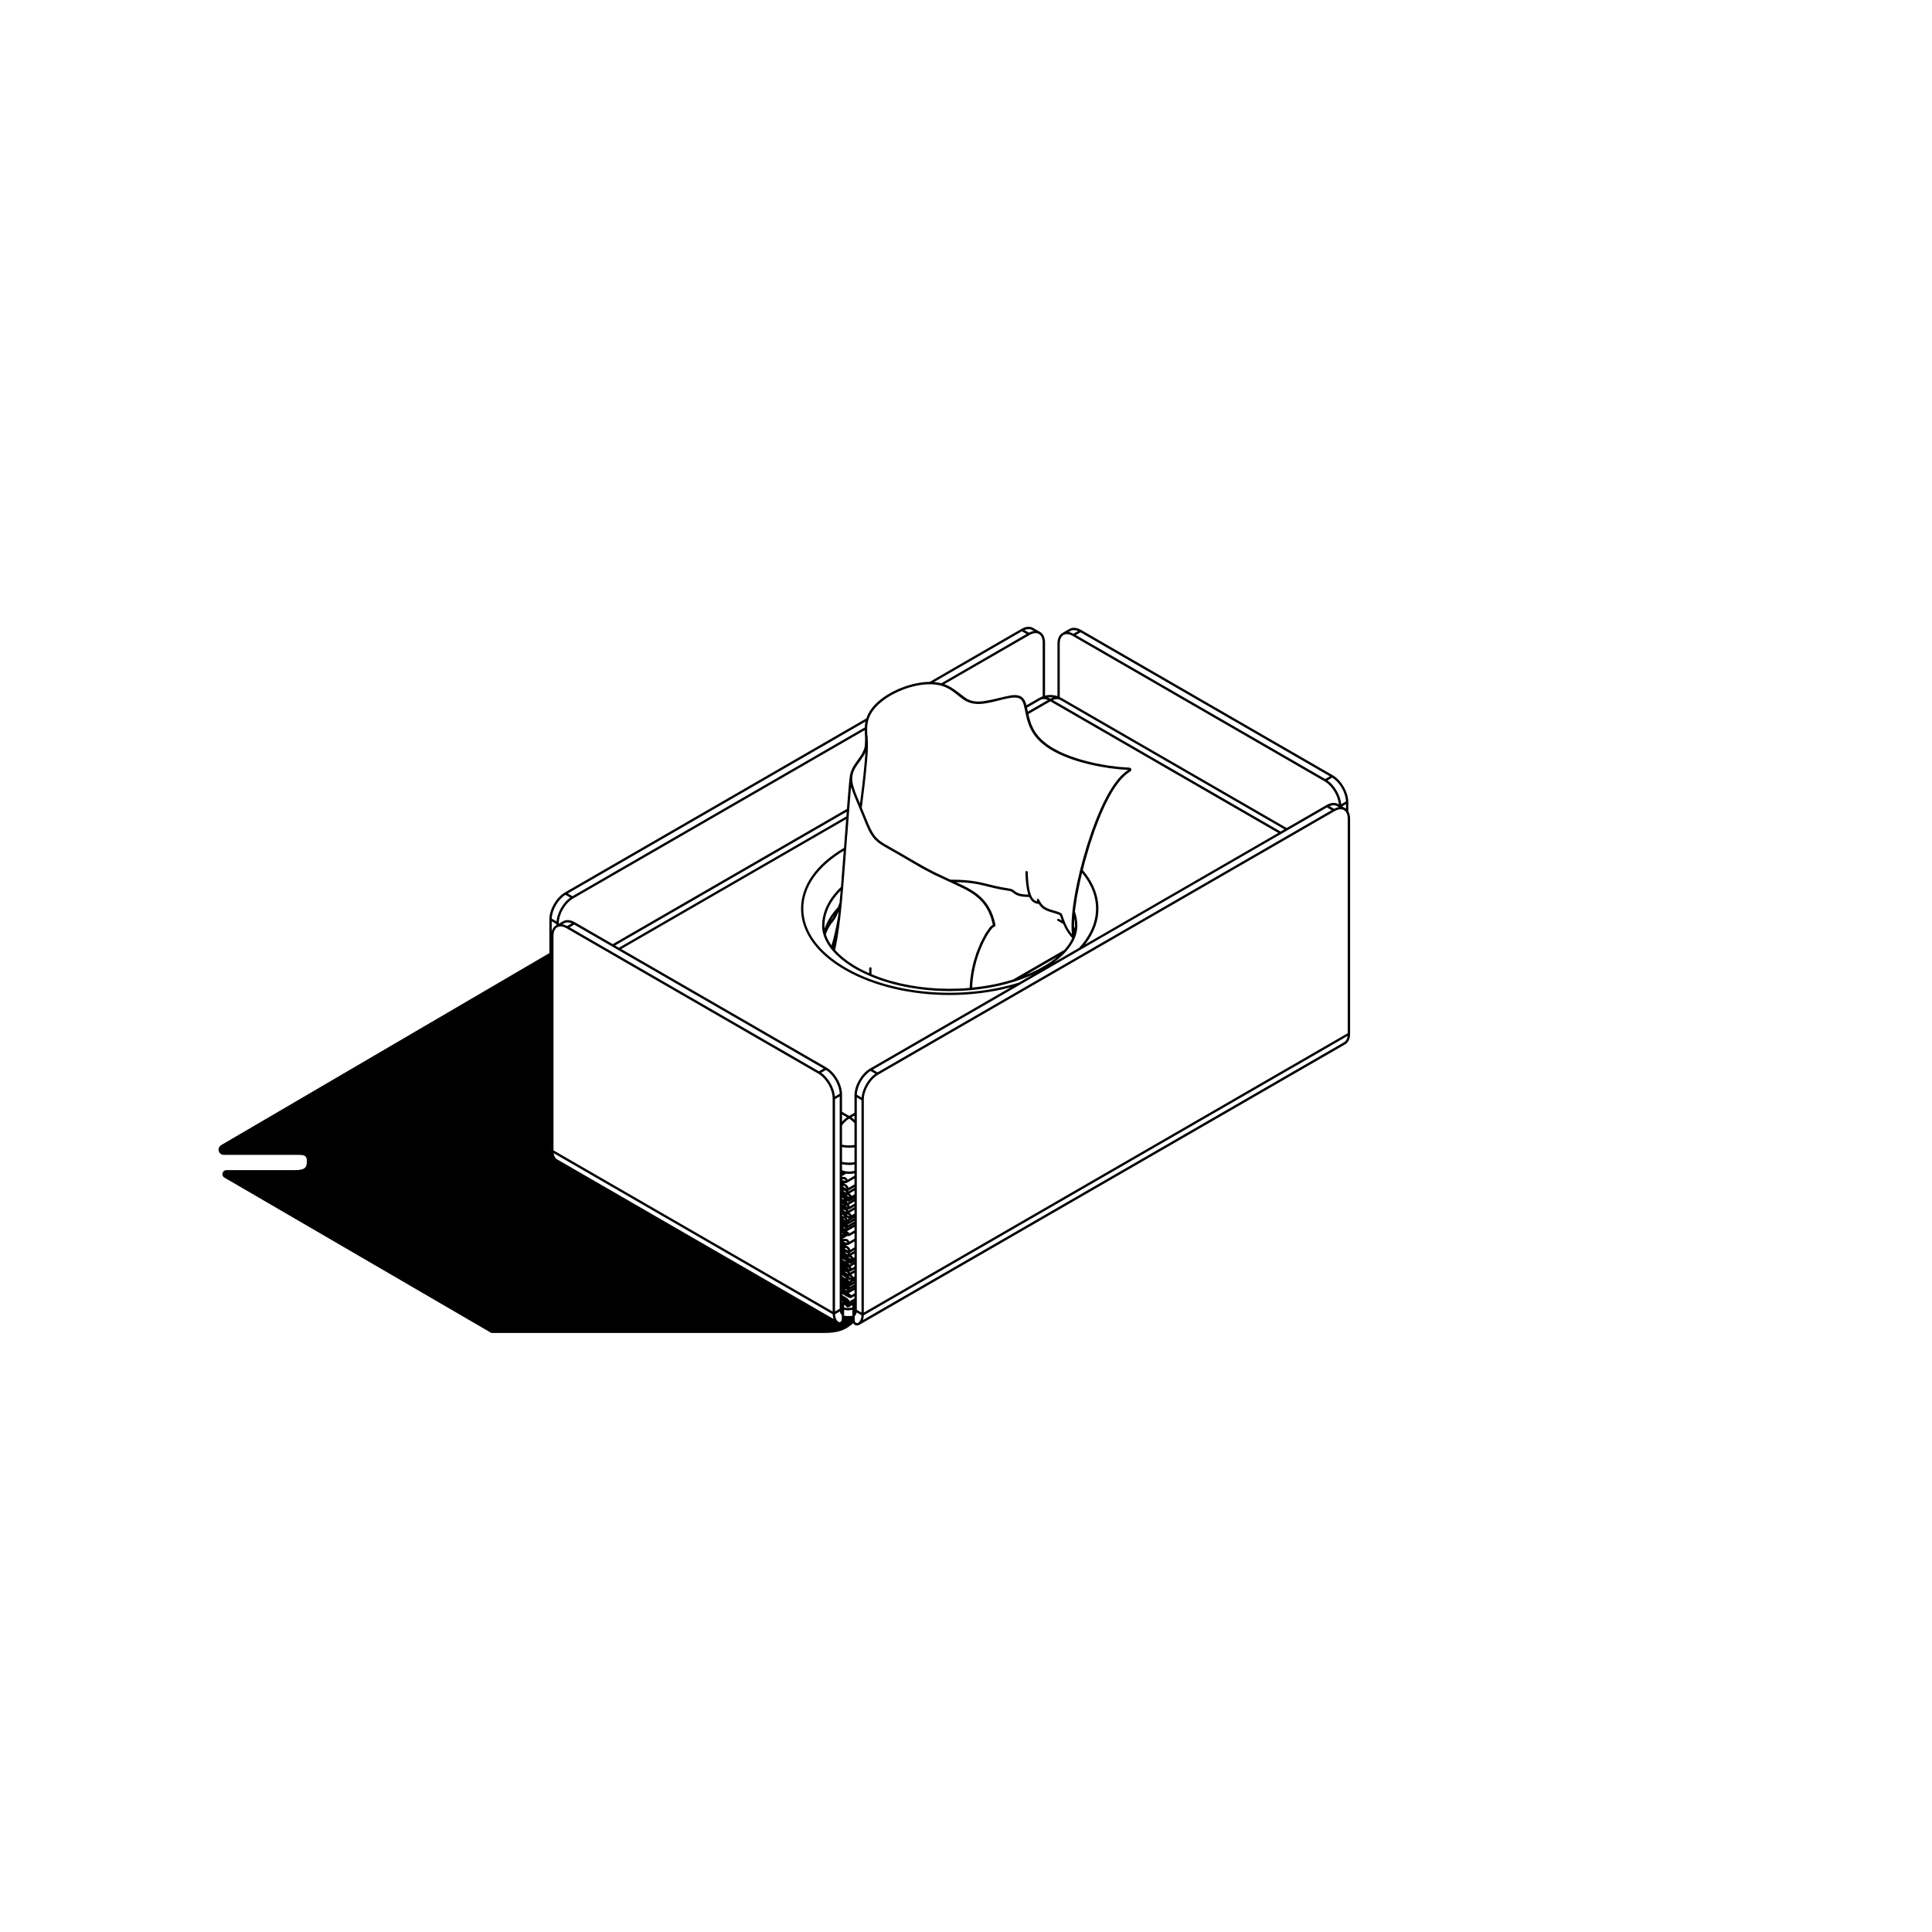 <?xml version="1.0" encoding="UTF-8"?>
<svg xmlns="http://www.w3.org/2000/svg" viewBox="0 0 1000 1000">
  <g id="Layer_2" data-name="Layer 2">
    <path d="M697.889,419.928v-4.751c0-5.103-3.6-11.333-8.012-13.89l-130.285-75.221c-2.218-1.285-4.436-1.479-6.06-.545l-3.636,2.097c-1.648.958-2.558,2.909-2.558,5.515v27.175c-2.073-.703-4.303-.8-6.424-.279v-27.417c0-2.606-.909-4.569-2.558-5.515l-3.636-2.097c-1.648-.958-3.806-.764-6.06.545h0l-47.428,27.381h-.073l-2.485.109-2.582.315-1.394.279c-.255.049-.509.097-.776.158l-1.382.279-1.636.473c-.158.049-.315.085-.461.133l-1.467.424-1.879.715c-.061.024-.133.049-.194.073l-1.454.545-3.37,1.588-3.139,1.806-2.158,1.467-1.951,1.539-1.721,1.6-1.479,1.648-1.236,1.673-.982,1.685-.751,1.673-.242.739-156.054,90.093c-4.424,2.558-8.012,8.775-8.012,13.89v111.341c0,.17,0,.351.012.533.049.945.206,1.915.485,2.885.121.424.267.848.436,1.273v3.915c0,.909.109,1.733.339,2.473.267.873.703,1.612,1.285,2.206.315.315.667.594,1.067.824h0l145.315,83.899h.036c.364.206.751.327,1.139.351h.097c.654,0,1.248-.279,1.697-.8.255-.303.424-.667.545-1.079.751.085,1.503.133,2.267.133h.449c.57-.012,1.139-.073,1.697-.133.049.388.145.824.388,1.236.376.642.958,1.054,1.636,1.151.109.012.218.024.315.024.412,0,.836-.121,1.224-.351h.036l251.298-145.085h0c.218-.121.424-.267.618-.412.691-.545,1.212-1.248,1.564-2.121.291-.715.461-1.527.497-2.436,0-.17.012-.351.012-.521v-111.341c0-1.539-.327-2.848-.921-3.854v-.012ZM696.665,414.825l-2.461,1.418c-.4-4.545-3.37-9.697-7.103-12.315l2.461-1.418c3.854,2.4,6.957,7.769,7.103,12.315ZM696.677,416.219v2.339c-.133-.109-.279-.206-.424-.291l-1.564-.897,1.988-1.139v-.012ZM688.362,401.807l-2.424,1.406-129.085-74.518,2.424-1.406,129.073,74.518h.012ZM554.138,326.574c1.018-.594,2.388-.558,3.866.061l-2.364,1.37c-.836-.449-1.661-.739-2.448-.873l.958-.545-.012-.012ZM548.538,333.143c0-2.158.691-3.745,1.951-4.473,1.26-.727,2.982-.533,4.848.545l130.285,75.221c3.83,2.218,6.994,7.418,7.369,11.951l-.388-.218c-1.661-.958-3.806-.764-6.06.545l-20.532,11.854-116.613-67.33c-.279-.158-.582-.291-.873-.424v-27.672h.012ZM447.754,382.947c-.024.703-.049,1.454-.085,2.218l-.061,1.067-.436,1.685-1.164,2.436-2.412,3.503-1.515,2.194-.885,1.527-.848,2.024-.351,1.491s-.024.049-.036.085c0,.036-.012.085-.024.133h0v.036c-.049.327-.097.667-.145,1.018-.049.376-.097.764-.133,1.139-.073.703-.145,1.394-.218,2.061-.121,1.273-.23,2.509-.327,3.709-.194,2.339-.376,4.606-.545,6.836-.073.873-.133,1.721-.194,2.582l-121.219,69.985-19.599-11.321c-2.218-1.285-4.436-1.479-6.06-.545l-2.279,1.309v-.206c0-4.715,3.321-10.472,7.406-12.836l150.951-87.148.194,4.557v.449l-.012.012ZM447.912,389.432c0,.158-.012.327-.024.485-.085,1.515-.206,2.97-.327,4.424-.412,4.812-.933,9.418-1.345,12.896-.339,2.861-.703,5.757-1.079,8.654-.109-.267-.218-.545-.339-.8l-.049-.121c-1.588-3.709-3.079-7.224-3.503-10.194-.327-2.303,0-4.4,1.018-6.436.715-1.43,1.733-2.836,2.715-4.182.558-.776,1.115-1.539,1.624-2.303.533-.812.958-1.612,1.309-2.412v-.012ZM292.088,477.864c1.018-.582,2.388-.558,3.866.061l-2.364,1.37c-.836-.449-1.661-.739-2.448-.873l.958-.558h-.012ZM297.24,478.58l129.073,74.518-2.424,1.406-129.073-74.518s2.424-1.406,2.424-1.406ZM318.366,489.379l119.898-69.221c-.061.8-.121,1.6-.182,2.4l-117.728,67.973-1.988-1.139v-.012ZM438.591,432.012l.23-3.176c.303-4.145.618-8.327.958-12.63.17-2.23.351-4.485.545-6.824.061-.642.121-1.333.182-1.988v.073l.315.764c.703,2.279,1.733,4.703,2.812,7.236l.049.121c.885,2.073,1.77,4.218,2.63,6.339l1.83,4.557,1.406,3.127.751,1.43.436.679c.23.376.461.739.703,1.091l.255.388.339.4s.061.073.085.109c.049.061.097.109.145.158l.703.824.315.267c.255.242.533.473.8.703l.727.63.218.133c.909.667,1.891,1.297,2.982,1.927,1.054.606,2.194,1.261,3.406,1.939,1.454.824,3.006,1.697,4.642,2.654.97.57,1.964,1.151,2.982,1.745,1.842,1.079,3.818,2.23,5.818,3.382l1.818,1.067,1.673.885c1.297.715,2.606,1.406,3.891,2.061.024,0,.049.024.061.036l1.091.582,1.212.558c2.073,1.006,4.085,1.927,6.072,2.824l.909.424s.036.012.049.024l1.964.921,5.648,2.691,3.018,1.697,2.279,1.539,2.436,2.061,1.782,1.927,1.551,2.145,1.333,2.376,1.285,3.176.945,3.539v.061l-.424.23-.376.351s-.109.097-.17.158l-.606.57-.424.606c-.351.449-.739.994-1.176,1.673l-.618.873-.812,1.539c-.279.509-.558,1.018-.824,1.551l-.873,1.648-.921,2.254c-.17.4-.339.8-.497,1.2l-.715,1.745-.521,1.661c-.218.654-.424,1.309-.606,1.964l-.449,1.43-.545,2.388c-.024.121-.049.23-.073.351l-.4,1.745-.242,1.624c-.036.194-.061.4-.085.594l-.351,2.412-.061.897c-.024.218-.024.436-.049.667l-.17,2.545c-1.733.145-3.479.267-5.236.339-6.994.303-14.011-.012-20.848-.933-6.751-.909-13.175-2.376-19.102-4.376-1.951-.654-3.806-1.382-5.612-2.145v-.751c.012-.667.012-1.309.012-2.133v-.121c0-.339-.267-.582-.606-.582s-.606.291-.606.63v2.436c-2.994-1.321-5.806-2.764-8.339-4.351-3.697-2.315-6.885-4.933-9.284-7.624.412-1.818.8-3.83,1.212-6.315.63-3.818,1.139-7.672,1.576-11.539v-.024h0c.545-4.824.97-9.648,1.37-14.424h0c.121-1.503.242-3.006.364-4.497l.061-.739c.594-7.345,1.139-14.702,1.697-22.157l.049-.024ZM547.459,476.604c.885.521,1.782,1.018,2.679,1.515l.17.097c.024.061.049.121.073.182.327.751.667,1.467,1.018,2.121.461.861.97,1.685,1.539,2.485.376.533.764,1.03,1.127,1.479l.764.921c.049.061.097.109.145.17-.933,2.048-2.315,4.109-4.085,6.109l-26.459,15.272c-2.448.764-4.957,1.454-7.575,2.048-4.412.994-8.994,1.709-13.66,2.158.024-.691.073-1.382.121-2.073l.097-1.26c.097-1.006.218-2.024.376-3.03l.085-.533c.376-2.327.885-4.654,1.527-6.897,1.515-5.285,3.891-10.703,6.363-14.496,1.867-2.873,2.679-3.127,2.751-3.151h.109c.061,0,.121-.024.182-.049.012,0,.024,0,.036-.024.061-.036.121-.073.158-.109.061-.061.121-.145.145-.218.024-.049.061-.182.061-.23,0-.061.012-.121.024-.206v-.194c0-.073,0-.145-.024-.194,0-.024-.012-.121-.024-.17h0c-1.212-5.745-3.588-10.254-7.272-13.793-3.212-3.091-7.297-5.285-12.436-7.636-.23-.109-.473-.218-.703-.315,3.951.097,7.563.412,10.715.982,1.661.303,3.285.691,4.812,1.067l1.067.267c2.194.545,4.473,1.103,6.812,1.539.885.158,1.782.303,2.703.449.376.061.739.121,1.103.182.255.049.509.097.727.158.145.036.291.073.412.109.206.061.351.133.473.194s.206.121.315.194l.606.473c.158.121.339.267.533.4.461.315.958.594,1.454.8.812.339,1.721.57,2.8.703.921.109,1.842.145,2.691.17l.776.024c.133.291.279.582.436.836.315.545.667.982,1.054,1.357.291.279.594.509.933.703.279.158.57.291.885.388.255.085.533.158.836.218.194.036.388.073.594.097l.182.024c.121.194.242.388.376.582.303.4.618.764.958,1.091.412.4.885.751,1.394,1.067.364.23.788.449,1.236.642.473.206,1.006.412,1.624.618.63.206,1.248.388,1.855.558l.255.073c.473.133.933.267,1.345.4.461.145.861.291,1.151.424.23.097.4.194.521.267.097.061.158.097.218.145l.097.255c.049.133.109.303.194.533l.182.533c.133.388.303.873.485,1.37-.509-.291-1.018-.57-1.515-.861-.291-.17-.654-.073-.824.218s-.073.654.218.824v-.049ZM556.186,485.84c.049-.121.085-.242.133-.364h0c0-.012.012-.036.024-.061.012-.024.024-.049.036-.073,0-.024.012-.036.024-.061,0-.036.024-.073.036-.109.17-.436.339-.885.473-1.321.024-.049.036-.097.036-.158.024-.073.036-.158.061-.23.036-.073.049-.133.061-.218.364-1.345.558-2.691.558-4.06,0-2.485-.424-4.97-1.236-7.394l.036-.424.982-6.848,1.758-8.909.933-3.794c10.097,12.327,9.563,26.738-1.588,38.81l-13.005,7.503c.715-.521,1.418-1.054,2.073-1.6,1.491-1.236,2.848-2.521,4.036-3.83l.024-.024c.036-.036.061-.073.085-.109l.061-.061c1.927-2.17,3.418-4.412,4.4-6.654v-.012ZM555.944,479.44l.073-3.139.073-.861c.218,1.248.339,2.497.339,3.745,0,.473-.024.933-.073,1.394-.133-.388-.267-.776-.412-1.151v.012ZM585.554,398.425v-.279c0-.049-.036-.085-.061-.133v-.024s0-.012-.012-.024c-.024-.061-.036-.109-.073-.17-.024-.036-.073-.073-.097-.121v-.012h-.012c-.036-.036-.061-.085-.109-.121-.036-.024-.085-.049-.121-.073h-.012c-.036-.024-.073-.049-.121-.073-.073-.036-.158-.049-.242-.061h-.085l-5.745-.424-5.83-.751-5.903-1.079-4.436-1.042-4.4-1.236-4.315-1.454-2.788-1.091-2.691-1.2-3.769-2.024-2.836-1.891-2.497-2.073-1.733-1.794-1.479-1.891-1.224-1.988-1.2-2.594-1.139-3.721-.315-1.503,11.357-6.557,117.959,68.106-99.972,57.719c9.575-12.23,9.212-26.387-1.176-38.483l.994-4.024,2.727-9.333,2.545-7.527,2.739-7.103,2.315-5.236,2.4-4.751,1.855-3.2,1.891-2.848,1.903-2.448s.061-.073.097-.109l1.054-1.151c.145-.145.279-.291.424-.424l.764-.727c.158-.145.315-.291.473-.424l.788-.642c.133-.109.267-.218.412-.315l1.236-.812s.012-.024.024-.024c.061-.049.133-.085.182-.145.024-.024.109-.133.133-.17s.024-.073.049-.121c0-.012.012-.024.024-.036v-.049c.012-.049.049-.097.061-.145v-.133l-.012-.036ZM534.042,503.354c-.97.436-1.976.848-2.982,1.248l16.024-9.248c-.097.073-.182.158-.267.23-3.466,2.861-7.878,5.539-12.775,7.769ZM430.373,489.318c-1.345-1.879-2.315-3.769-2.921-5.66.606-1.927,1.612-3.866,2.994-5.769,0,0,.012,0,.024-.012l.255-.255c.145-.158.315-.364.509-.618.291-.376.594-.836.897-1.333.521-.861,1.054-1.891,1.588-3.042.121-.279.255-.57.376-.861-.073.642-.133,1.285-.206,1.927-.158.885-.315,1.77-.473,2.654-.727,3.915-1.661,8.472-3.03,12.981l-.012-.012ZM431.452,489.949c-.049.206-.085.412-.133.618-.012-.012-.024-.036-.049-.049.061-.182.109-.376.17-.558l.012-.012ZM426.822,480.555c-.049-.449-.085-.897-.085-1.357,0-6.4,2.885-12.678,8.375-18.242-.182,2.073-.364,4.157-.558,6.242-.303.861-.594,1.673-.897,2.436-3.236,3.43-5.515,7.103-6.824,10.933l-.012-.012ZM431.864,473.646c-.255.497-.521.97-.776,1.382-.061.097-.121.194-.182.291l-.085.097c-.291.351-.545.703-.824,1.054.558-.958,1.176-1.903,1.867-2.836v.012ZM435.682,454.072l-.061.739c-.121,1.43-.23,2.861-.351,4.303-6.375,6.036-9.745,12.981-9.745,20.084,0,1.321.17,2.606.509,3.939.012.061.036.109.049.17,0,.012,0,.024.012.049.788,2.873,2.364,5.733,4.715,8.521.097.121.206.23.303.351h0c2.509,2.885,5.891,5.685,9.818,8.145,2.788,1.745,5.891,3.309,9.212,4.739.073.061.17.097.279.121,1.903.812,3.866,1.576,5.927,2.279,6,2.024,12.509,3.515,19.332,4.424,5.224.703,10.533,1.054,15.878,1.054,1.733,0,3.466-.036,5.188-.109,1.927-.085,3.83-.218,5.721-.388h.036s.061-.012.085-.012c4.957-.461,9.818-1.2,14.496-2.254,2.57-.582,5.042-1.26,7.454-2.012.097,0,.206-.024.291-.085l.036-.024h.024c.073,0,.145-.024.218-.061h.024c3.285-1.054,6.436-2.23,9.369-3.563h0l-7.163,4.133c-29.635,9.139-65.537,6.097-89.342-7.575-14.29-8.206-22.181-19.102-22.205-30.677-.024-11.248,7.406-21.866,20.92-30.011-.351,4.594-.691,9.175-1.067,13.733l.036-.012ZM663.127,431.624h0l3.188-1.842h0l20.532-11.854,2.424,1.406-235.057,135.703-2.424-1.406,211.324-122.007h.012ZM688.144,417.273c1.467-.606,2.848-.642,3.866-.061l.958.558c-.788.133-1.612.424-2.448.873l-2.364-1.37h-.012ZM548.804,362.281l116.007,66.979-1.988,1.139-117.886-68.058c1.467-.606,2.836-.642,3.866-.061h0ZM545.047,360.997c-.461.158-.921.364-1.394.606-.461-.255-.921-.461-1.382-.618.921-.121,1.855-.121,2.764,0l.012.012ZM542.368,362.342l-10.339,5.963-.085-.388-.376-1.636,6.933-4c1.018-.594,2.388-.558,3.866.061ZM537.738,328.137c1.26.727,1.951,2.315,1.951,4.473v27.805c-.618.23-1.224.485-1.794.812l-6.618,3.818-.206-.873-.642-1.576-.654-1.006-.545-.558-.63-.461-.703-.364-1.2-.339-1.357-.121-2.036.133-1.224.279c-1.503.267-3.151.654-4.836,1.079l-.158.036c-.145.036-.291.073-.436.109l-3.963.897-3.794.667-2.327.17-1.6-.061-1.479-.23-1.37-.388-1.685-.764-6.109-4.582-2.448-1.6-2.254-1.091-.836-.291,44.095-25.429h0c1.867-1.079,3.588-1.273,4.848-.545h.012ZM534.09,326.041l.958.558c-.788.133-1.612.424-2.448.873l-2.364-1.37c1.479-.606,2.848-.642,3.866-.061h-.012ZM528.939,326.756l2.424,1.406-44.144,25.49-1.515-.351-2.218-.291h-.012l45.465-26.253ZM448.76,394.45c.121-1.454.242-2.933.327-4.448.049-.703.085-1.43.109-2.17.024-.485.036-.97.036-1.454v-1.77c0-.4-.024-.788-.036-1.127-.024-.545-.049-1.018-.085-1.539l-.049-1.018h-.097v-.049h.097-.097c-.073-1.115-.145-2.267-.133-3.466.012-3.139.703-5.757,2.145-8.218.388-.654.836-1.321,1.333-1.964,2.23-2.848,5.745-5.66,9.915-7.891,1.624-.873,3.345-1.661,5.079-2.327l.158-.061c1.091-.424,2.194-.8,3.297-1.127l.388-.109c1.006-.291,2.012-.545,3.018-.751l.667-.133c.473-.097.945-.182,1.406-.255,3.842-.594,7.466-.521,10.46.23,2.776.691,4.897,1.939,6.545,3.127l1.551,1.188c.303.242.606.485.909.727,1.503,1.224,2.921,2.388,4.569,3.212,1.964.982,4.279,1.43,6.824,1.333,3.163-.121,6.776-1.042,10.266-1.927l.158-.036c2.885-.727,5.636-1.382,7.648-1.382h.036c1.83,0,2.994.533,3.769,1.697.351.521.618,1.164.848,1.903l.788,3.345c.024.121.049.242.073.364.279,1.418.57,2.897,1.006,4.412.945,3.321,2.436,6.266,4.448,8.727,2.642,3.236,6.46,6.085,11.369,8.497,4.739,2.315,10.46,4.266,16.993,5.794,6.448,1.503,12.993,2.412,19.466,2.727l-.267.17-.158.121c-.315.218-.642.449-.958.703l-.279.206-.085.073c-.412.339-.836.703-1.248,1.103l-.049.036-.255.255c-.327.327-.654.654-.982,1.006l-.121.121-.145.17c-1.357,1.515-2.703,3.285-4.024,5.357-3.624,5.648-7.297,13.721-10.642,23.32-2.824,8.097-5.285,16.872-7.127,25.357-2.242,10.351-3.26,18.969-2.97,24.92.036.751.097,1.454.17,2.121-.315-.388-.63-.8-.945-1.236-.533-.751-1.018-1.539-1.454-2.351-.339-.63-.667-1.309-.97-2.024-.218-.521-.436-1.042-.618-1.551-.23-.618-.449-1.224-.618-1.709l-.182-.533c-.085-.242-.145-.424-.206-.558-.061-.17-.097-.267-.133-.339-.073-.17-.097-.206-.097-.206h-.012s-.036-.049-.061-.085c-.012-.012-.109-.109-.133-.121-.073-.061-.194-.158-.4-.279-.158-.085-.364-.206-.642-.327-.327-.145-.764-.315-1.273-.473-.424-.133-.897-.279-1.382-.412l-.255-.073c-.594-.17-1.2-.339-1.806-.545-.582-.194-1.067-.376-1.503-.57-.4-.182-.764-.364-1.091-.57-.424-.267-.836-.57-1.188-.909-.303-.279-.57-.594-.824-.933-.194-.267-.376-.533-.533-.824-.121-.218-.242-.436-.364-.679l-.218-.449-.558.242.473-.412c-.109-.315-.449-.485-.764-.388-.315.109-.485.449-.388.764,0,.024.061.133.061.158,0,0,.049.121.061.121l.121.255c-.17-.036-.339-.073-.485-.121-.242-.085-.461-.182-.667-.291-.255-.145-.485-.315-.703-.533-.315-.303-.582-.642-.848-1.091-.412-.703-.751-1.527-1.042-2.594-.642-2.291-.897-4.824-1.03-6.776-.049-.63-.085-1.273-.121-1.951l-.073-1.733v-.049c-.012-.327-.279-.57-.606-.57s-.606.279-.606.606v.073h0v.085l.073,1.636c.036.679.073,1.333.121,1.976.145,2.012.4,4.618,1.079,7.018.085.291.17.558.255.812h-.267c-.824-.024-1.709-.061-2.582-.17-.97-.121-1.782-.315-2.473-.618-.412-.182-.848-.412-1.236-.679-.17-.121-.339-.242-.473-.351l-.376-.291c-.097-.085-.194-.145-.267-.206-.158-.109-.291-.194-.461-.291-.17-.085-.376-.182-.654-.267-.145-.049-.315-.097-.497-.133-.242-.061-.521-.121-.8-.17-.364-.073-.751-.133-1.164-.194-.873-.145-1.77-.279-2.642-.449-2.303-.424-4.557-.982-6.739-1.515l-1.079-.267c-1.551-.376-3.2-.776-4.885-1.079-3.951-.715-8.594-1.067-13.696-1.03-.8-.364-1.612-.727-2.424-1.103l-5.806-2.764c-.327-.158-.654-.315-.982-.485-.727-.364-1.454-.764-2.182-1.151l-2.412-1.309c-2.933-1.624-5.854-3.333-8.533-4.909-1.018-.594-2.024-1.188-2.994-1.745-1.636-.958-3.2-1.83-4.667-2.654-.23-.133-.461-.255-.691-.388l-3.697-2.145c-.242-.145-.497-.303-.727-.449l-1.624-1.176c-.291-.23-.57-.461-.836-.703l-.582-.582c-.267-.279-.545-.545-.788-.848,0,0,0-.012-.012-.012l-.788-1.091c-.255-.388-.509-.788-.751-1.212l-.933-1.77c-.388-.788-.751-1.612-1.103-2.436l-.545-1.309c-.061-.133-.109-.267-.17-.4l-.424-1.03c-.739-1.806-1.503-3.66-2.267-5.515.473-3.612.921-7.212,1.345-10.763.412-3.491.933-8.109,1.345-12.933l.024.012ZM447.972,373.505l-.267,1.418-.097,1.6-151.291,87.342-2.424-1.406,154.09-88.966-.012.012ZM292.694,463.174l2.461,1.418c-3.733,2.618-6.703,7.769-7.103,12.315l-2.461-1.418c.145-4.533,3.248-9.915,7.103-12.315ZM285.567,482.143v-5.272l2.424,1.406v.558l-.158.085c-1.127.642-1.891,1.77-2.279,3.224h.012ZM286.488,484.434c0-2.158.691-3.745,1.951-4.473,1.261-.727,2.982-.533,4.848.545h0l130.273,75.221h0c4.085,2.364,7.406,8.121,7.406,12.836v110.286l-144.479-83.427v-110.989h0ZM288.585,600.211h0c-.303-.17-.582-.388-.812-.618-.449-.449-.776-1.006-.982-1.709-.097-.315-.17-.654-.218-1.018l144.454,83.403c.024.751.121,1.454.303,2.097.036.121.073.23.121.339l-142.867-82.493ZM425.052,555.231l2.461-1.418c3.854,2.4,6.957,7.769,7.103,12.315l-2.461,1.418c-.4-4.545-3.37-9.697-7.103-12.315ZM432.203,568.915l2.424-1.406v38.617h0v4.909h0v2.448h0v1.685h0v5.539h0v4.424h0v8.751h0v5.636c-.036.121-.036.242,0,.364v1.964h0v4.97h0v2.788h0v14.787h0v13.005l-2.424,1.406v-109.935.049ZM435.718,682.644c0,.545-.145.982-.4,1.285-.218.255-.497.4-.812.376-.388-.012-.8-.255-1.164-.654-.364-.412-.667-.982-.861-1.636-.158-.533-.242-1.139-.267-1.782l2.509-1.442s.012.109.024.158c.085.351.194.679.339.958.158.303.327.521.509.654.036.024.073.036.121.061v2.024h0ZM435.84,674.001v-.485l.461.594c-.158-.036-.303-.073-.461-.109ZM441.173,678.959v2.121c-1.394.145-2.848.145-4.242,0v-3.115c.679.158,1.394.267,2.121.267s1.43-.109,2.121-.267v.994ZM441.173,676.729c-1.345.364-2.897.364-4.242,0v-1.273c.145.024.291.049.436.061l.364.473s.085.085.085.097c0,0,.158.158.158.17,0,0,.085.085.097.085,0,0,.145.133.158.133,0,0,.121.097.133.097.024.012.097.061.121.073.024,0,.121.061.145.061.049.012.121.036.17.036h.061c.061,0,.121,0,.158-.012.061,0,.109-.036.17-.061h0l1.976-1.139v1.188l.012.012ZM442.264,673.517l-1.43.824h0l-1.576.909v-.012s-.024-.036-.036-.073c.036,0,.097-.024.133-.024.049,0,.133-.049.17-.073h0l2.764-1.6v.049h-.024ZM442.264,672.074l-2.497,1.442v-.024s-.049-.109-.049-.121c0,0-.049-.109-.061-.121s-.061-.109-.061-.121c0,0-.061-.109-.073-.109l-.073-.109s-.073-.109-.085-.109c0,0-.073-.097-.085-.109,0,0-.085-.097-.085-.109,0,0-.085-.097-.097-.097,0,0-.085-.097-.097-.097,0,0-.085-.085-.097-.097,0,0-.097-.085-.097-.097,0,0-.097-.085-.097-.097l-.097-.085s-.097-.085-.109-.085c0,0-.097-.073-.109-.085l-.097-.073-.109-.073-.097-.073s-.097-.073-.109-.073l-.206-.133-.109-.061-.206-.121-.206-.121-.024.049s-.121-.073-.182-.109v-.061l-.024.049c-.061-.036-.121-.073-.182-.109v-.061l-.024.049c-.061-.036-.121-.073-.182-.109v-.061l-.024.049c-.061-.036-.121-.085-.17-.121v-.061l-.182-.133-.449-.315v-.097l.339-.194c1.357.824,2.606,1.564,3.37,1.867.182.073.424.17.679.17.145,0,.279-.024.412-.109,0,0,0-.012.012-.012l1.612-.933v1.212l.024-0ZM436.143,610.356h.121l.024.073v-.073h.109l.024.073v-.073h.109l.024.073v-.073h.121l.024.073v-.061c.061,0,.109,0,.158.024v.061l.024-.061c.049,0,.085.024.133.036v.061l.024-.049c.049.024.097.049.133.085v.049l.024-.036s.024,0,.036.024c.036.024.061.073.097.109v.036l.012-.024c.036.049.085.085.121.133l-.024.024.024-.024s.061.061.073.097l-.024.036h.036l.073.145-.024.024h.036l.049.097h-.061l-.024-.061v.061h-.109l-.024-.073v.061s-.097,0-.145-.012v-.061l-.024.061c-.036,0-.097-.024-.145-.036v-.061l-.024.061c-.049-.012-.097-.024-.17-.036v-.073l-.024.061c-.049-.012-.109-.036-.17-.049v-.073l-.024.061c-.061-.024-.109-.036-.182-.061v-.073l-.024.061c-.061-.024-.121-.049-.182-.073v-.061l-.097-.049-.4-.158v-.145l.145-.024.158-.024v-.085h-.012ZM437.003,613.931s.073.036.109.061v.049-.049c.036.024.061.036.097.061v.049l.012-.036.145.109-.024.036.024-.036s.061.049.085.073l-.024.036.024-.036s.061.061.097.085l-.024.049.036-.036s.061.073.085.109l-.024.036.036-.024s.049.073.085.109l-.024.036.036-.024s.061.073.085.109l-.036.036.036-.024h0c.024.049.036.073.061.109l-.024.036.036-.024s.036.085.061.121l-.024.024h.024s.049.061.061.097l-.024.024h.036s.012.012.024.024v.036s-.085-.036-.133-.049v-.061l-.012.049c-.049-.024-.085-.036-.133-.061v-.061l-.012.049c-.049-.024-.097-.049-.145-.061v-.061l-.594-.315s-.17-.085-.17-.097l-.158-.085-.158-.085s-.158-.073-.158-.085c0,0-.145-.061-.145-.073l-.133-.061h0c.036-.012.109-.036.121-.036l.194-.073-.024-.085s.085-.036.133-.049l.036.073v-.085s.061-.024.085-.036l.024.073v-.073h.109l.024.073v-.073h.024c.024,0,.073.024.109.036v.061l.024-.049.024.073ZM438.24,618.67h.436v-.049s.097.012.145.036v.049l.024-.036c.049.012.085.024.133.049v.049-.049c.036.012.061.049.097.073v.036l.012-.024c.036.024.073.049.097.073l-.024.036.024-.024s.073.049.109.085l-.024.036.049-.036h0c.036.036.061.073.097.109l-.024.036.036-.024s.061.073.097.109l-.036.036.049-.024s.061.073.085.109l-.036.036.036-.024s.061.097.085.133h0s-.097-.024-.133-.024v-.061l-.024.061c-.049-.012-.097-.024-.145-.049v-.073l-.024.061c-.049-.012-.109-.036-.17-.061v-.061l-.024.061c-.049-.024-.109-.049-.17-.073v-.061l-.909-.485-.024.036s-.061-.036-.097-.061h.242l.012-.012ZM438.106,615.204v-.036s.024.036.024.049h-.024v-.012ZM438.421,624.246s.061.073.085.109h0l-.036.036.036-.024s.036.085.061.133l-.024.024h.036s.049.085.073.121l-.024.024h.036s.036.036.036.073l-1.006-.497s.109.024.158.024c.145,0,.291-.049.424-.109.012,0,.036,0,.049-.012h.024s.049.049.073.073l-.024.036.036-.024-.012.012ZM438.809,628.634v.049l.024-.036c.049.012.097.024.133.049v.049-.049c.036.012.061.049.097.073v.036l.012-.024c.036.024.061.049.097.073l-.024.036.024-.024s.073.049.109.073l-.024.036.036-.024h0c.036.036.061.073.097.109l-.024.036.036-.024s.073.073.097.109l-.036.036.049-.024s.049.073.085.109l-.036.036.036-.024s.049.073.073.109l-.024.024s-.073-.024-.097-.024v-.061l-.024.061c-.049-.012-.097-.024-.158-.049v-.061l-.024.061c-.049-.012-.109-.036-.17-.061v-.061l-.024.061c-.049-.024-.109-.049-.17-.073v-.061l-.909-.485-.024.036s-.061-.036-.097-.061h.679v-.049s.097.012.145.036l.036-.024ZM438.712,624.828v-.036h0c0,.012.024.036.024.049,0,0-.024,0-.036-.012h.012ZM439.694,629.434h-.024.024ZM438.627,631.07c-.049-.121-.085-.242-.145-.351-.158-.279-.364-.533-.594-.739.121.073.23.145.364.218.339.17.751.339,1.164.424l-.776.449h-.012ZM438.664,632.5h0ZM437.839,627.106s-.061,0-.109-.024h-.024v-.061l-.024.061c-.036-.012-.097-.049-.133-.073v-.049l-.012.036c-.049-.024-.097-.049-.158-.073v-.049l-.012.036c-.061-.024-.109-.049-.17-.085v-.049l-.012.036c-.061-.036-.109-.049-.17-.097l.024-.061-.036.049s-.109-.073-.158-.109l.024-.049-.036.036s-.109-.085-.17-.121l.024-.036-.036.036s-.109-.073-.17-.121l.024-.036-.036.036s-.073-.049-.109-.073h.012v-.073l.145.012h0v.073l.024-.073c.049,0,.085.012.133.024v.073l.012-.061c.036,0,.073,0,.121.012v.061l.012-.061c.036,0,.073,0,.109.012v.061l.012-.061c.049,0,.097.024.145.036v.061l.024-.049c.049.012.085.036.133.061v.036l.012-.036c.049.024.097.036.145.061v.049l.024-.036c.012,0,.024,0,.036.012.024.012.036.036.049.049l-.024.049.036-.036s.049.049.085.073l-.024.024.024-.024s.061.061.097.085l-.024.024.024-.024s.061.049.085.085l-.024.024.036-.024s.061.097.097.145l-.024.024h.024s.061.073.073.121l-.024.024h.036s.036.049.049.073h-.049v-.061l-.024.061c-.036,0-.073-.012-.109-.024v-.061l-.012.061v-.024ZM437.415,635.991s-.073-.061-.121-.085l.024-.049-.036.036s-.073-.061-.121-.097l.024-.049-.049.036h0l-.121-.097.024-.049-.049.036-.133-.121.024-.049-.049.036-.145-.121.024-.049-.158-.145s-.024-.024-.061-.049h.049v-.073s.085,0,.121.012v.073l.024-.073h.049c.012,0,.049.036.073.049v.049l.024-.036c.036.012.073.036.109.061v.036l.012-.024c.036.024.061.036.109.061l-.024.036.036-.024s.061.085.097.121v.024-.012c.036.036.073.085.109.133v.024h0c.024.036.049.061.073.097l-.024.024h.036s.036.012.049.036c.024.036.024.061.036.097l-.036.024h.036s.036.061.049.097h-.036.036c0,.024.024.036.024.061l-.024.024s-.073-.049-.109-.073l.024-.049-.036.036.036 0ZM436.846,630.743s.073.036.109.061v.036l.012-.024c.036.024.061.036.109.061l-.024.036.036-.024s.061.085.097.121v.024-.012c.036.036.073.085.109.133v.024-.012c.024.036.049.061.073.097l-.024.024h.036s.024.012.049.036c0,.012,0,.036.024.049l-.036.024h.036s.049.085.061.133l-.036.024h.036s.024.036.024.061l-.024.024s-.073-.049-.109-.073l.024-.049-.036.036s-.073-.061-.121-.085l.024-.049-.036.036s-.085-.061-.121-.097l.024-.049-.036.036h0l-.121-.097.024-.049-.158-.133-.049.036-.145-.121.024-.049-.049.036-.133-.109h0l.036-.049s-.097-.085-.145-.121v-.024s.073.012.109.012v.073l.133.012.024-.073h.061c.012,0,.049.036.073.049v.049l.024-.036.012-.012ZM437.549,631.615s0,.024.012.036c0,0-.012,0-.024-.012v-.024h.012ZM437.549,636.076s0,.024.012.036c0,0-.012,0-.024-.012v-.024h.012ZM437.015,616.731s-.109-.085-.17-.109v-.049l-.012.036c-.049-.036-.109-.073-.17-.109v-.036l-.012.036c-.061-.036-.109-.073-.17-.121l.024-.036-.036.036s-.073-.049-.109-.073h0l.17.024v-.073c.061,0,.097.012.145.024v.073l.012-.061c.036,0,.073,0,.121.012v.061l.012-.061c.049,0,.109.012.158.024v.061l.024-.061c.049,0,.097.036.133.049v.049l.012-.049c.049.012.097.036.145.061v.049l.012-.036c.049.024.097.024.133.061l-.024.061.036-.049s.085.085.121.121v.036-.024c.036.024.061.061.097.085l-.024.024.024-.024s.061.049.085.085l-.024.024.036-.024s.049.061.073.097l-.024.024h.036s.049.073.073.121l-.024.024h.024s.024.036.036.049l-.024.061s-.073-.012-.109-.024v-.061l-.012.061c-.036,0-.061,0-.109-.024h-.024v-.061l-.024.061c-.036-.012-.097-.049-.133-.073v-.049l-.012.049c-.049-.024-.097-.049-.158-.073v-.049l-.012.036c-.061-.024-.109-.049-.17-.085v-.049l-.012.036c-.061-.036-.109-.061-.17-.097l.024-.049-.036.036.036-.061ZM437.997,617.107s.036.049.036.073h-.036v-.073ZM436.652,620.489c.133.085.279.194.424.303-.206-.061-.376-.073-.545-.097-.145-.012-.218-.024-.279-.049-.097-.049-.255-.158-.412-.279v-.364c.242.133.509.291.812.485ZM435.997,623.228l.364.303c.073.061.158.133.267.206-.049-.024-.121-.049-.121-.049,0,0-.158-.049-.17-.049,0,0-.158-.049-.17-.049l-.279-.073v.073h-.036v-.049l.158-.303-.012-.012ZM436.058,628.779l.133.097c.291.218.594.436.933.667-.012,0-.024-.012-.036-.012-.206-.061-.388-.073-.545-.097-.145-.012-.218-.024-.279-.049-.097-.049-.255-.158-.412-.279v-.461c.073.049.145.097.218.145l-.012-.012ZM436.337,638.464l-.497.291v-.582c.17.097.339.194.497.291h0ZM437.512,642.403h.121v.061l.036-.061c.061,0,.109.024.158.036v.061l.024-.049c.049.012.097.036.145.061v.061l.024-.049c.049.024.085.049.133.085l.012.012-.024.049.036-.036s.073.085.121.133v.024-.024c.024.036.061.061.073.085l-.024.024.024-.024s.049.073.073.109l-.024.036h.036s.049.097.073.145l-.024.024h.036s0,.012.012.024h0v.061h-.182v-.061l-.012.061c-.036,0-.085,0-.133-.012v-.061l-.024.061c-.049,0-.097-.024-.158-.036v-.061l-.024.061c-.049,0-.109-.024-.17-.036v-.073l-.024.061c-.049-.012-.121-.036-.17-.049v-.073l-1.164-.436h0s.182-.024.194-.024c0,0,.17-.024.182-.024v-.085s.097,0,.145-.012l.024.085v-.085h.133l.024.073v-.085h.121v.073l.024-.073h.17l.024.073v-.073l-.024-.036ZM438.009,646.027s.073.049.109.073v.049l.024-.036c.036.024.061.036.097.061l-.024.036.036-.036s.073.061.097.097l-.024.036.036-.024s.073.061.109.109l-.024.036.036-.024s.073.073.109.121l-.024.036.036-.024s.073.085.109.133l-.024.024.036-.024s.061.073.097.121h0l-.036.036h.049s.049.085.073.133l-.024.024h.036s.049.085.073.133l-.024.024h.036s.024.036.036.061v.049c-.061-.024-.109-.036-.17-.061v-.061l-.024.049c-.061-.024-.109-.049-.17-.073v-.061l-.024.049c-.061-.024-.109-.049-.17-.085v-.061l-.206-.109-.024.049c-.073-.036-.121-.061-.182-.097v-.061l-.024.049c-.049-.024-.097-.049-.133-.073l-.049-.024v-.061l-.024.061-.182-.097v-.073l-.182-.097-.17-.085-.17-.073s-.024,0-.049-.024c.024,0,.049-.012.061-.012,0,0,.121-.049.133-.049l.206-.085v-.085s.121-.049.182-.061l.036.073v-.073h.109s.024,0,.036.012v.073l.036-.061c.036.012.073.024.121.049v.061l.012-.049h-.012ZM439.052,650.742h.315v-.085h.085s.049.012.073.024l.024.061v-.061c.061,0,.109.024.158.036v.049l.024-.036c.049.012.097.012.145.036v.061l.012-.049c.036.012.073.049.097.073v.036l.012-.024c.036.024.073.049.121.085l-.024.036.036-.024s.073.049.109.085l.012.012-.036.049.049-.024s.073.085.109.121l-.024.036.036-.024s.061.061.085.097l-.036.036.049-.024s.049.073.073.109l-.036.036.036-.024s.061.085.073.121h0s-.073-.012-.109-.024v-.061l-1.491-.703h.049l-.024-.036ZM439.027,647.263v-.049s.024.049.036.061c0,0-.024,0-.036-.012h0ZM439.306,656.281s.049.061.073.085l-.036.024.036-.024s.024.036.036.049c0,.012.012.024.024.049l-.036.024.036-.024s.049.109.085.158l-.024.024h.024s.049.073.061.109l-.024.024h.036s.024.036.036.061v.024c-.061-.024-.121-.036-.17-.061v-.061l-.885-.449c.061,0,.121.036.17.036.145,0,.279-.049.424-.109.012,0,.036,0,.049-.012h0s.036.036.049.049l-.024.024h.061ZM439.779,660.705v.049l.024-.036c.061.024.109.061.17.097v.036-.036c.036.024.061.049.097.073v.036-.024c.036.024.073.049.109.085l-.024.049.036-.036s.024.012.036.024c.024.024.049.061.073.085l-.024.049.036-.036s.073.085.109.121l-.024.049.036-.036s.049.061.073.097l-.024.036.036-.024s.049.073.073.109l-.024.036s-.049-.012-.073-.024v-.061l-1.491-.703h.618l.012-.036c.049,0,.097.012.145.036v-.012ZM439.67,656.899h0ZM440.615,661.481v.024h-.024.024v-.024ZM438.579,659.105s-.097-.049-.145-.073v-.049l-.012.049c-.049-.024-.097-.049-.158-.073v-.049l-.885-.57h.036v-.073h.024c.049,0,.085.012.133.024v.073l.024-.073c.049,0,.097.012.133.024v.061l.012-.061c.036,0,.085,0,.133.024v.061l.012-.061c.049,0,.097.024.133.036v.061l.024-.049c.061.012.121.049.17.073v.049-.036c.036.012.073.024.109.049v.049l.012-.049c.012,0,.036,0,.049.024.024.012.036.036.049.049v.049-.036c.036.024.061.061.097.085v.036-.024c.036.036.073.061.097.097v.024-.024c.024.036.061.061.085.085l-.024.036.036-.024s.036.073.073.109l-.024.024.024-.024s.049.085.073.121l-.024.024h.036s.049.061.061.085c-.024,0-.061-.012-.085-.024v-.061l-.012.061c-.036,0-.073-.012-.121-.024v-.061l-.024.061c-.024,0-.036,0-.073-.012-.024,0-.049-.024-.061-.036v-.061l-.024.049.036-.024ZM438.397,668.099s-.073-.049-.121-.085l.024-.049-.036.036s-.085-.073-.133-.109l.024-.049-.036.036s-.036-.024-.049-.036l-.085-.073.024-.049-.049.036-.145-.121.024-.049-.049.036-.145-.121.024-.049-.17-.145-.049.036s-.073-.061-.121-.097h.085v-.073s.097.012.145.024v.073l.024-.073c.036,0,.061,0,.085.012,0,0,.036.024.049.024v.061l.024-.049c.036.012.073.036.109.061v.036l.012-.024c.049.024.085.036.133.085l-.024.036.024-.036s.061.073.097.109v.024-.012c.024.024.049.061.073.097h-.012.024c.024.036.061.061.085.109l-.024.024h.036s.049.036.073.073v.012l-.036.024h.049s.036.061.049.097l-.036.024h.036s.036.061.049.097h-.036.036c0,.024.024.049.024.073-.024-.012-.061-.036-.085-.061l.024-.049-.036.036.012.012ZM438.409,663.663h.024-.024ZM438.155,648.451s.109.036.17.073v.049l.012-.049c.012,0,.036,0,.049.024.024.012.036.036.049.049v.049-.036c.036.024.061.061.085.085v.036-.024c.036.036.073.061.097.097v.024-.024c.024.036.061.061.085.085l-.024.036.036-.024s.036.073.073.109l-.024.024.024-.024s.049.085.073.121l-.024.024h.036s.049.061.061.085c-.024,0-.061-.012-.085-.024v-.061l-.012.061c-.036,0-.073-.012-.121-.024v-.061l-.024.061c-.024,0-.036,0-.073-.012-.024,0-.049-.024-.061-.036v-.061l-.024.049c-.049-.024-.097-.049-.145-.073v-.049l-.012.049c-.049-.024-.097-.049-.158-.073v-.049l-.885-.57h.036v-.073h.012c.049,0,.085.012.133.024v.073l.024-.073c.049,0,.085.012.133.024v.061l.012-.061c.036,0,.085,0,.121.024v.061l.012-.061c.049,0,.097.024.145.036v.061l.024-.049c.036,0,.073.036.109.049v.036-.036l.061-.012ZM439.173,662.256c.339.17.751.339,1.164.424l-.776.449c-.049-.121-.085-.242-.145-.351-.158-.279-.364-.533-.594-.727.121.073.23.145.364.218l-.012-.012ZM437.573,652.56c.133.085.279.194.424.291-.206-.061-.376-.073-.545-.097-.145-.012-.218-.024-.279-.049-.145-.073-.388-.255-.642-.461-.206-.158-.449-.339-.691-.521v-.133s.085.036.121.061c.533.255.982.485,1.612.897v.012ZM436.991,660.838l.121.097c.291.218.606.449.933.667-.012,0-.024-.012-.036-.012-.206-.061-.388-.073-.545-.097-.145-.012-.218-.024-.279-.049-.145-.073-.388-.255-.654-.461-.206-.158-.436-.339-.691-.521v-.388c.4.242.776.497,1.139.776l.012-.012ZM442.264,669.456l-1.624.933c-.073-.085-.145-.17-.23-.242-.351-.351-.739-.606-1.067-.812l2.921-1.685v1.806ZM442.264,666.256l-2.63,1.515s-.049-.109-.073-.17h.061c.036,0,.061-.024.085-.024.049,0,.097-.012.133-.036.024,0,.061,0,.085-.024l2.339-1.345v.085h0ZM442.264,664.778l-2.279,1.321c-.073-.109-.145-.218-.23-.327.158,0,.303-.049.436-.109.036-.012.085,0,.121-.036l1.964-1.139v.279l-.012.012ZM442.264,663.105l-1.6.921-.049-.097,1.648-.958v.133ZM440.627,661.505v.012h0v-.012ZM442.264,660.754l-.521.303c-.23-.473-.594-.836-.654-.909-.158-.158-.327-.279-.497-.376l1.673-.97v1.951h0ZM442.264,657.396l-2.23,1.285c-.085-.194-.194-.376-.327-.545.085.012.182.036.267.036.17,0,.315-.049.449-.109.012,0,.036,0,.049-.012l1.782-1.03v.376h.012ZM442.264,655.626l-1.467.849c-.097-.242-.218-.497-.364-.715-.036-.061-.085-.109-.121-.17l1.951-1.127v1.164ZM442.264,653.081l-2.63,1.515c-.061-.182-.133-.376-.23-.545-.097-.158-.206-.315-.327-.449.339.23.618.388.849.449.073.024.158.036.23.036.024,0,.049,0,.073-.012h.012c.024,0,.061-.024.085-.024.049,0,.097-.012.133-.036.024,0,.049,0,.085-.024l1.721-.994v.085h0ZM442.264,650.778l-.521.303c-.23-.473-.594-.849-.654-.909-.158-.158-.327-.279-.497-.376l1.673-.97v1.951h0ZM442.264,647.421l-2.23,1.285c-.049-.097-.085-.194-.145-.291l2.376-1.37v.376h0ZM442.264,645.651l-2.085,1.2c-.097-.242-.218-.485-.364-.715-.485-.739-1.2-1.285-1.83-1.394-.085-.012-.158-.012-.23-.012l.509-.291c.085,0,.182.024.255.024.291,0,.497-.061.679-.145.024,0,.049,0,.073-.024l2.994-1.733v3.091ZM442.264,641.179l-2.606,1.503c-.158-.4-.449-.776-.764-1.03-.654-.521-1.382-.509-2-.424-.315.036-.654.073-1.018.085l2.8-1.612c.182.073.4.145.63.145.145,0,.279-.036.412-.109l.012-.012,2.545-1.467v2.921h-.012ZM442.264,636.864l-2.545,1.467c-.073-.085-.145-.17-.23-.242-.279-.279-.642-.545-1.079-.8l3.854-2.218v1.794h0ZM442.264,633.664l-3.551,2.048s-.049-.109-.073-.17h.061c.036,0,.061-.024.097-.024s.085-.012.121-.036c.024,0,.061,0,.085-.024l3.26-1.879v.085h0ZM442.264,632.173l-3.212,1.855c-.073-.109-.145-.218-.23-.327.158,0,.303-.049.436-.109.036-.012.085,0,.121-.036l2.885-1.673v.291ZM442.264,630.5l-2.521,1.454s-.036-.073-.049-.109l2.57-1.491v.145ZM442.264,628.149l-1.442.836c-.23-.473-.594-.836-.654-.909-.158-.158-.327-.279-.497-.376l2.594-1.503v1.951ZM442.264,624.804l-3.151,1.818c-.085-.194-.194-.376-.327-.545.097.012.182.036.267.036.158,0,.315-.049.449-.109.024,0,.036,0,.061-.012l2.703-1.564v.376h0ZM442.264,623.034l-2.388,1.382c-.097-.242-.218-.497-.364-.715-.036-.061-.085-.109-.121-.17l2.873-1.661v1.164ZM442.264,620.476l-3.551,2.048c-.061-.182-.133-.376-.23-.545-.097-.158-.206-.315-.327-.449.339.23.618.388.848.449.073.024.158.036.23.036.024,0,.049,0,.073-.012h.012c.036,0,.061-.024.085-.024.049,0,.085-.012.133-.036.024,0,.061,0,.085-.024l2.642-1.527v.085h0ZM442.264,618.174l-1.442.836c-.23-.473-.594-.836-.654-.909-.158-.158-.327-.279-.497-.376l2.594-1.503v1.951ZM442.264,614.828l-3.151,1.818c-.049-.097-.085-.194-.145-.291l3.297-1.903v.376h0ZM442.264,613.059l-3.006,1.733c-.097-.242-.218-.497-.364-.715-.485-.739-1.212-1.285-1.83-1.394-.085-.012-.158-.012-.23-.012l.497-.291c.085,0,.182.024.255.024.291,0,.509-.061.679-.145.024,0,.049,0,.073-.024l3.927-2.267v3.091ZM442.264,608.586l-3.527,2.036c-.158-.4-.449-.764-.764-1.03-.654-.521-1.382-.497-1.976-.436-.049,0-.109,0-.158.012v-.436l2.145-1.236c.509.073,1.018.121,1.527.121.921,0,1.842-.109,2.751-.339v1.309h0ZM442.264,606.016c-2.121.582-4.363.485-6.424-.303v-3.103c1.188.242,2.424.388,3.673.388.921,0,1.842-.085,2.751-.218v3.236h0ZM442.264,601.556c-2.121.327-4.363.267-6.424-.17v-7.684c1.188.242,2.424.388,3.673.388.921,0,1.842-.085,2.751-.218v7.684h0ZM442.264,592.647c-2.121.327-4.363.279-6.424-.17v-10.012c1.115-1.467,2.376-2.642,3.685-3.466.945.594,1.879,1.394,2.739,2.339v11.309h0ZM435.84,580.563v-3.697l2.521,1.454c-.873.618-1.733,1.357-2.521,2.242ZM442.264,579.618c-.521-.485-1.042-.933-1.588-1.309l1.588-.921v2.23ZM442.264,575.994l-2.751,1.588-3.673-2.121v-9.006c0-5.103-3.6-11.333-8.012-13.89l-106.274-61.355,116.407-67.209c-.121,1.588-.242,3.163-.351,4.739l-.23,3.176c-.17,2.327-.351,4.618-.521,6.933-14.363,8.424-22.266,19.599-22.241,31.502.024,12.024,8.133,23.296,22.823,31.72,14.836,8.521,34.289,12.957,54.034,12.957,10.691,0,21.454-1.309,31.623-3.963l-72.821,42.047c-4.424,2.558-8.012,8.775-8.012,13.89v9.006-.012ZM445.9,680.886c-.036.751-.17,1.442-.4,2.048-.242.63-.582,1.151-.982,1.491-.364.303-.751.449-1.103.4-.315-.049-.582-.242-.764-.557-.17-.291-.255-.679-.255-1.103v-2.036c.085-.024.17-.073.242-.133.194-.158.351-.4.509-.8.036-.085.061-.17.097-.279.049-.158.097-.364.145-.606l2.509,1.454v.121ZM445.912,679.383l-2.424-1.406v-109.935l2.424,1.406v109.935ZM443.5,566.649c.145-4.545,3.248-9.915,7.103-12.315l2.461,1.418c-3.733,2.618-6.703,7.769-7.103,12.315l-2.461-1.418ZM697.174,537.632c-.267.667-.654,1.2-1.188,1.612-.145.109-.303.218-.473.315h0l-248.85,143.667c.242-.691.4-1.442.449-2.279v-.17l250.401-144.564c-.073.509-.17.994-.339,1.406v.012ZM697.598,534.771l-250.486,144.612v-110.286c0-4.715,3.321-10.472,7.406-12.836h0l236.256-136.406h0c1.867-1.079,3.588-1.273,4.848-.545,1.261.727,1.951,2.315,1.951,4.473v110.989h.024Z"/>
  </g>
  <g id="Layer_3" data-name="Layer 3">
    <path d="M433.59,684.32c.295.204.642.321,1,.34.505.03.993-.186,1.31-.58.306-.387.488-.858.52-1.35,1.058.139,2.123.202,3.19.19.766-.022,1.531-.086,2.29-.19v.19c-.009.489.112.973.35,1.4-4.4,4.15-8.16,5.63-16,5.63h-171.91l-138.2-80.43c-.989-.584-1.317-1.86-.733-2.849.364-.616,1.018-1.001,1.733-1.021h35.39c4.8,0,6.31-1,6.31-4.37,0-3.07-1-3.52-4.46-3.52h-38.64c-1.496-.048-2.67-1.3-2.622-2.796.029-.899.501-1.724,1.262-2.204l170.26-99.61v94.02c.051.938.205,1.867.46,2.77.13.44.28.88.45,1.34v4c-.012.778.096,1.554.32,2.3.309,1.137,1.057,2.105,2.08,2.69l145.63,84.07.01-.02Z"/>
  </g>
</svg>